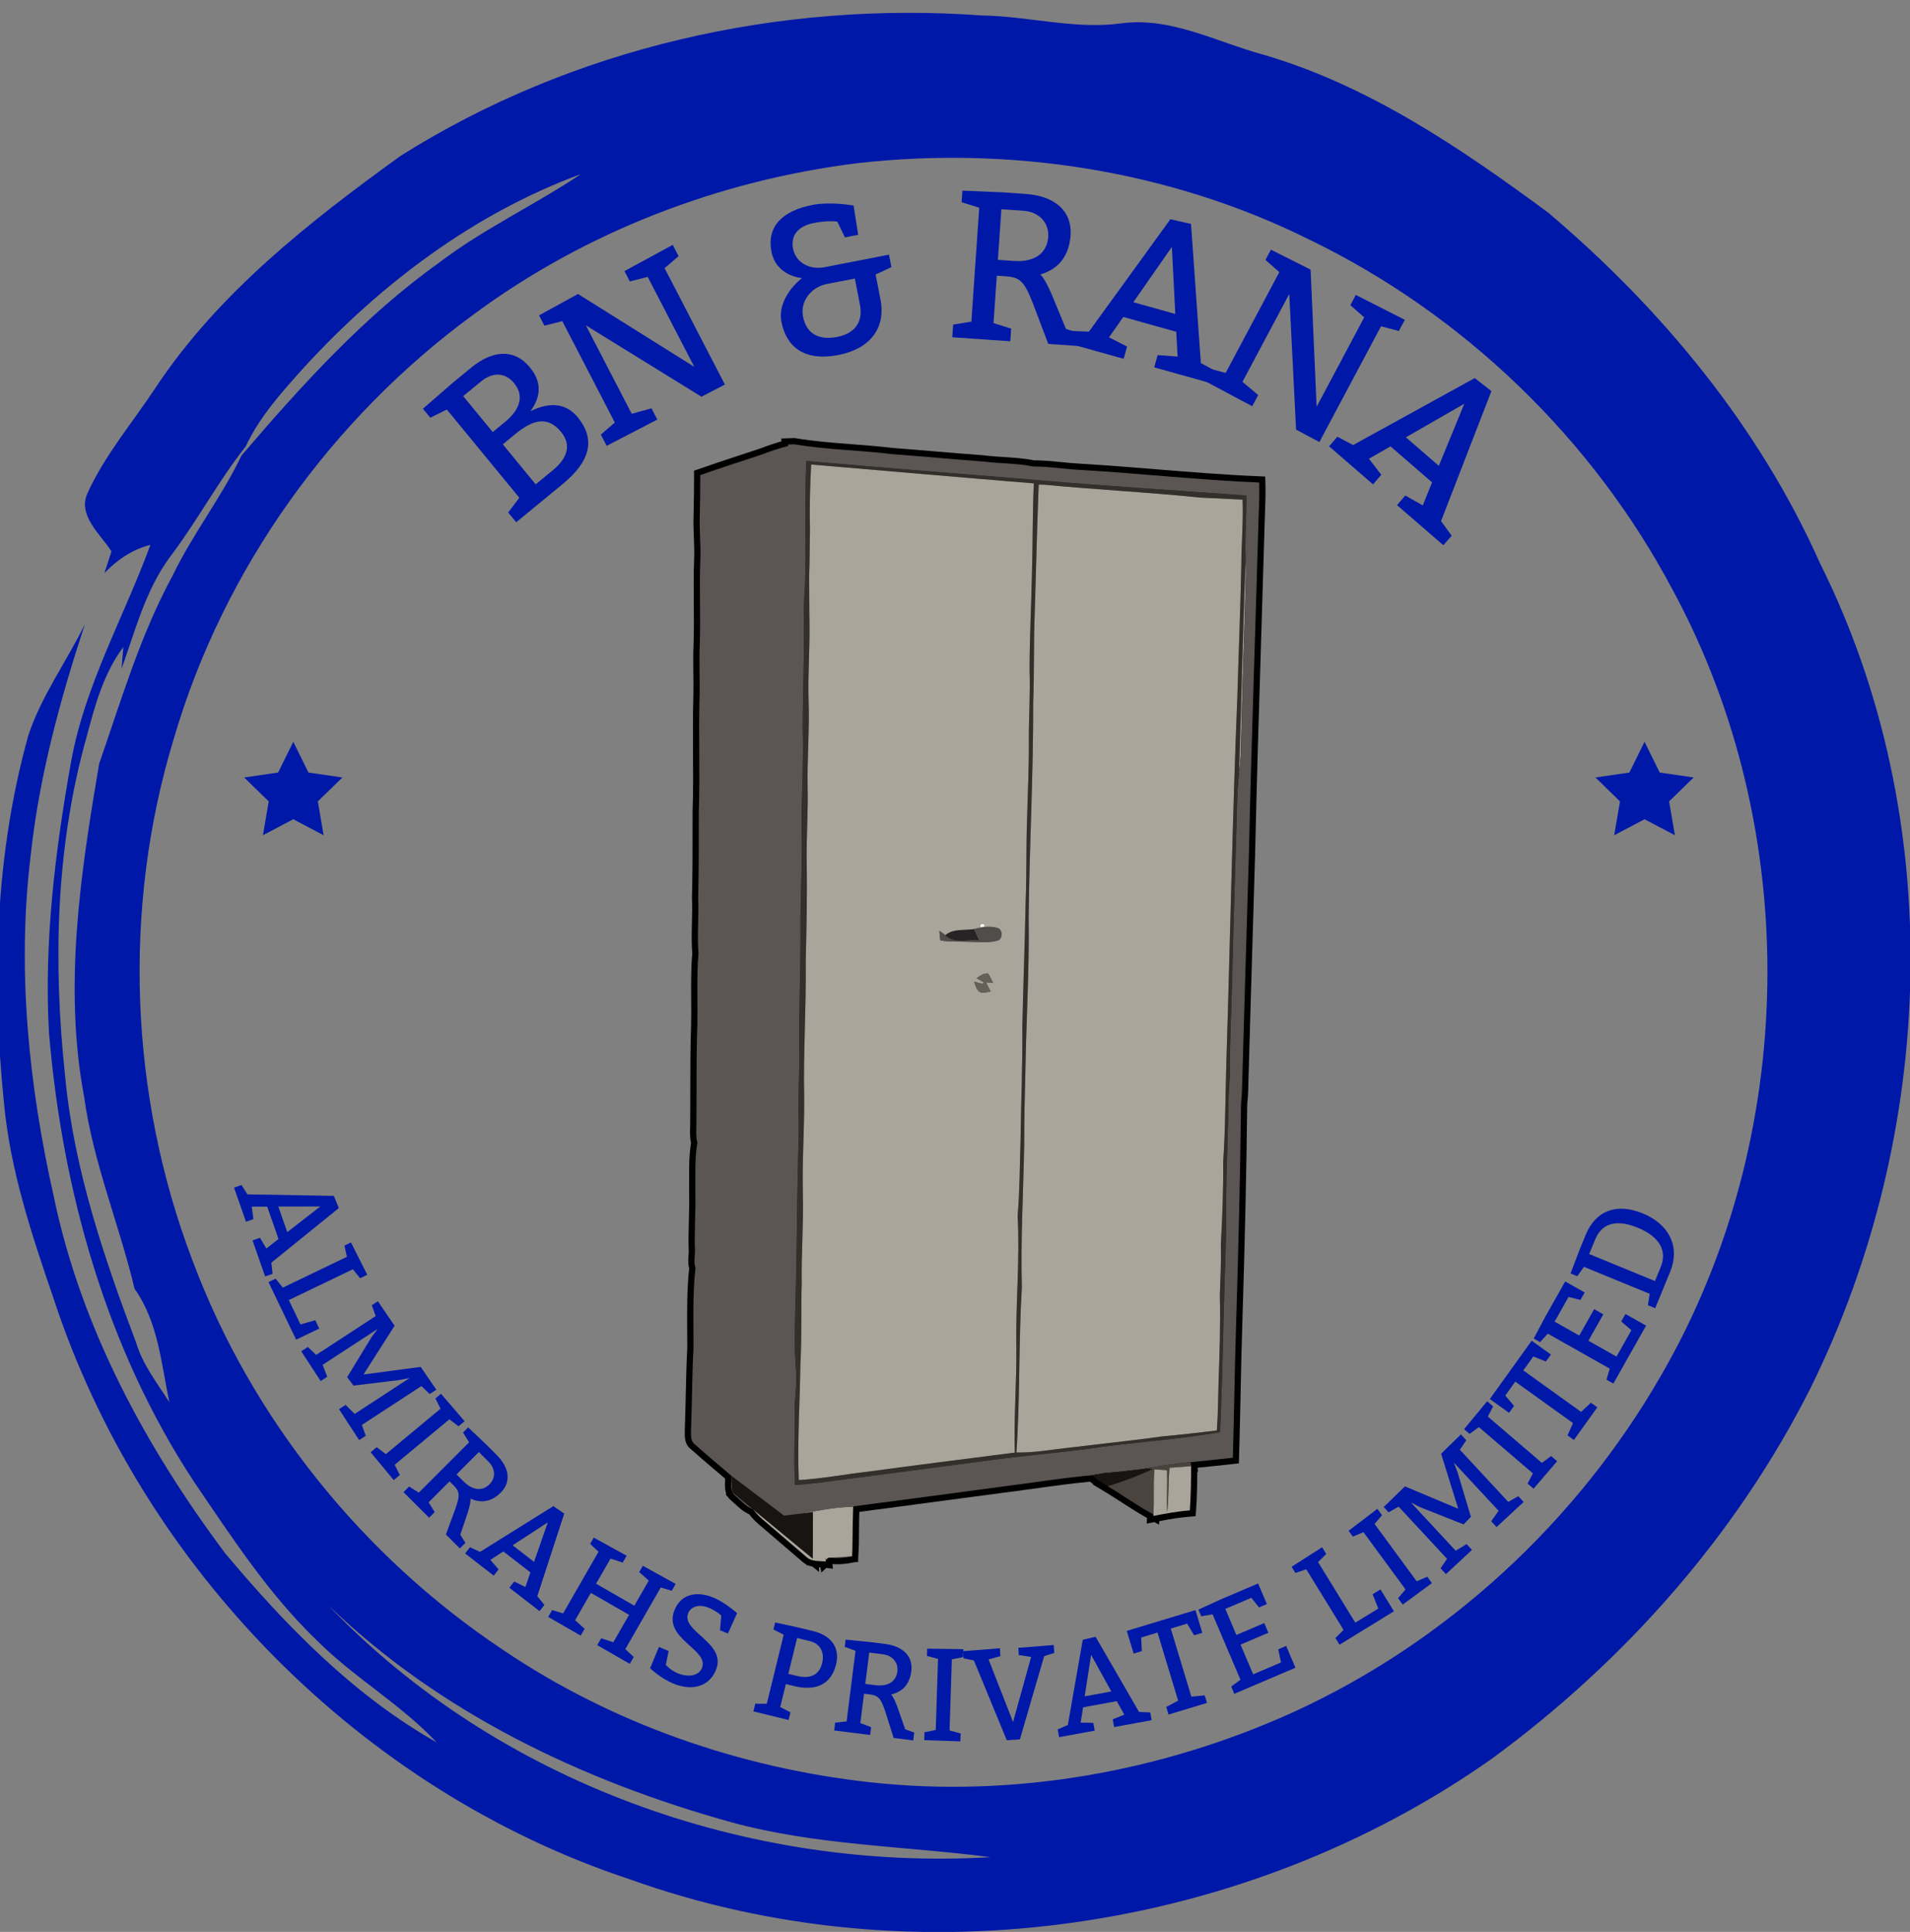 <?xml version="1.0" encoding="utf-8"?>
<!-- Generator: Adobe Illustrator 15.0.0, SVG Export Plug-In . SVG Version: 6.00 Build 0)  -->
<!DOCTYPE svg PUBLIC "-//W3C//DTD SVG 1.1//EN" "http://www.w3.org/Graphics/SVG/1.1/DTD/svg11.dtd">
<svg version="1.1" id="Layer_1" xmlns="http://www.w3.org/2000/svg" xmlns:xlink="http://www.w3.org/1999/xlink" x="0px" y="0px"
	 width="573.589px" height="579.978px" viewBox="0 0 573.589 579.978" enable-background="new 0 0 573.589 579.978"
	 xml:space="preserve">
<rect x="0" y="0" width="573.589" height="579.978" fill="#808080" stroke="none"/>
<g>
	<defs>
		<rect id="SVGID_1_" x="-133.118" y="-8.28" width="841.89" height="595.28"/>
	</defs>
	<clipPath id="SVGID_2_">
		<use xlink:href="#SVGID_1_"  overflow="visible"/>
	</clipPath>
	<g clip-path="url(#SVGID_2_)">
		<path fill="#0018A8" d="M134.197,122.954l-4.975,2.446l-2.217-2.698l8.871-7.703l5.64-4.636c6.13-5.039,12.761-5.97,17.599-0.085
			c3.628,4.414,3.428,8.769,0.155,13.186c6.117-3.056,10.948-2.179,14.173,1.745c5.644,6.865,3.649,13.436-4.443,20.088
			l-13.977,11.489l-2.419-2.942l3.363-4.407L134.197,122.954z M151.648,126.688c4.414-3.628,5.946-7.763,2.721-11.686
			c-2.822-3.434-6.685-3.134-9.873-0.514l-5.394,4.434l8.868,10.79L151.648,126.688z M166.02,141.172
			c4.659-3.83,5.499-7.807,2.475-11.485c-4.031-4.904-8.428-3.755-13.823,0.679l-3.678,3.024l9.877,12.015L166.02,141.172z"/>
		<polygon fill="#0018A8" points="195.649,122.581 197.401,125.962 182.182,133.849 180.43,130.465 184.637,126.855 168.866,96.418 
			163.491,97.773 161.885,94.673 173.576,88.258 208.502,110.129 194.513,83.13 189.138,84.485 187.531,81.385 202.041,73.509 
			203.793,76.893 199.586,80.501 217.693,115.448 210.647,119.1 175.954,97.68 189.71,124.228 		"/>
		<path fill="#0018A8" d="M264.409,89.889c1.698,8.725-3.252,14.862-12.6,16.682c-10.282,2.002-15.675-2.446-17.131-9.924
			c-1.455-7.478,6.169-13.166,6.169-13.166s-7.729-0.501-9.173-7.917c-1.504-7.727,3.487-12.321,12.336-14.043
			c5.484-1.068,12.325,0.188,12.325,0.188l1.387,8.785l-3.988,0.776l-2.279-4.731c0,0-2.675-0.449-7.037,0.4
			c-4.985,0.97-6.993,3.948-6.265,7.688c0.849,4.362,5.134,6.438,9.496,5.589l19.319-3.761l0.727,3.74l-4.742,2.216L264.409,89.889z
			 M248.308,85.262c-4.673,0.91-8.057,5.125-7.147,9.799c1.031,5.297,4.943,7.123,10.241,6.092c5.297-1.031,7.866-4.442,6.835-9.739
			l-1.516-7.79L248.308,85.262z"/>
		<path fill="#0018A8" d="M294.073,62.354l-5.296-1.638l0.241-3.484l12.056,0.515l6.968,0.482
			c8.931,0.617,13.953,5.292,13.463,12.386c-0.425,6.144-3.501,10.132-9.088,11.782c0.952,0.957,1.979,2.683,3.406,5.964
			l4.308,10.416l4.427,1.325l-0.263,3.8l-9.501-0.657l-4.574-12.09c-2.538-6.54-3.845-7.903-8.025-8.192l-2.85-0.197l-0.985,14.251
			l5.295,1.639l-0.262,3.801l-17.418-1.204l0.262-3.801l5.472-0.894L294.073,62.354z M304.423,78.344
			c6.207,0.429,10.019-2.235,10.364-7.238c0.294-4.244-2.79-7.512-7.413-7.832l-6.651-0.46l-1.051,15.202L304.423,78.344z"/>
		<path fill="#0018A8" d="M351.473,65.821l6.2,1.405l2.951,41.767l4.75,2.581l-1.026,3.668l-17.731-4.96l1.026-3.669l6.011,0.429
			l-0.424-7.436l-15.897-4.448l-4.283,6.12l5.423,2.77l-1.026,3.668l-16.814-4.704l1.026-3.668l5.339,0.24L351.473,65.821z
			 M351.92,74.121l-11.568,16.608l12.595,3.523L351.92,74.121z"/>
		<polygon fill="#0018A8" points="377.845,118.595 376.054,121.957 360.926,113.897 362.717,110.536 368.077,111.953 
			384.194,81.696 380.028,78.039 381.669,74.957 393.585,80.944 395.391,122.115 409.687,95.275 405.522,91.619 407.164,88.537 
			421.88,96.017 420.089,99.378 414.73,97.962 396.225,132.701 389.221,128.97 387.177,88.249 373.12,114.639 		"/>
		<path fill="#0018A8" d="M442.876,113.507l5.009,3.913l-15.136,39.032l3.194,4.359l-2.491,2.88l-13.922-12.045l2.492-2.88
			l5.254,2.951l2.786-6.907l-12.481-10.799l-6.482,3.709l3.724,4.816l-2.492,2.88l-13.201-11.422l2.492-2.88l4.726,2.494
			L442.876,113.507z M439.743,121.204l-17.542,10.088l9.889,8.556L439.743,121.204z"/>
	</g>
</g>
<g>
	<g>
		<path fill="#0018A8" d="M100.26,359.017l1.492,3.666l-20.268,16.394l0.375,3.346l-2.239,0.782l-3.787-10.818l2.238-0.784
			l1.924,3.222l3.645-2.868l-3.396-9.699l-4.651-0.006l0.519,3.756l-2.239,0.783l-3.591-10.26l2.238-0.783l1.78,2.812
			L100.26,359.017z M96.182,362.203l-12.601,0.016l2.69,7.685L96.182,362.203z"/>
		<polygon fill="#0018A8" points="94.683,396.351 95.882,398.846 88.931,402.185 80.626,384.897 82.766,383.871 84.934,386.558 
			104.183,377.313 103.439,373.941 105.399,372.998 110.287,382.715 108.147,383.743 105.979,381.055 86.731,390.3 90.242,397.606 
					"/>
		<polygon fill="#0018A8" points="123.062,413.674 119.931,414.301 106.151,415.976 104.257,413.435 111.669,401.279 
			113.447,398.939 96.892,409.742 98.282,413.32 96.295,414.616 90.461,405.676 92.448,404.38 94.947,406.762 112.827,395.095 
			111.653,391.848 113.474,390.659 118.501,398.002 109.167,412.638 126.33,410.361 131.033,417.206 129.046,418.503 
			126.547,416.12 108.667,427.788 109.841,431.034 107.854,432.331 101.805,423.061 103.791,421.764 106.506,424.478 		"/>
	</g>
	<polygon fill="#0018A8" points="113.124,434.468 115.879,436.548 132.301,422.91 130.762,419.821 132.435,418.432 139.532,426.668 
		137.707,428.184 134.952,426.104 118.53,439.74 120.069,442.83 118.244,444.346 111.299,435.983 	"/>
</g>
<g>
	<defs>
		<rect id="SVGID_3_" x="-133.118" y="-8.28" width="841.89" height="595.28"/>
	</defs>
	<clipPath id="SVGID_4_">
		<use xlink:href="#SVGID_3_"  overflow="visible"/>
	</clipPath>
	<path clip-path="url(#SVGID_4_)" fill="#0018A8" d="M140.875,432.996l-1.819-2.936l1.537-1.538l5.454,5.169l3.076,3.073
		c3.944,3.94,4.394,8.188,1.265,11.321c-2.711,2.713-5.785,3.33-9.085,1.821c0.057,0.84-0.166,2.068-0.836,4.193l-2.233,6.655
		l1.539,2.431l-1.676,1.678l-4.196-4.189l2.792-7.55c1.479-4.11,1.423-5.284-0.424-7.128l-1.258-1.258l-6.286,6.293l1.818,2.935
		l-1.676,1.678l-7.692-7.683l1.676-1.679l2.937,1.815L140.875,432.996z M139.204,444.736c2.741,2.738,5.621,3.044,7.828,0.835
		c1.871-1.874,1.758-4.67-0.284-6.709l-2.937-2.934l-6.705,6.713L139.204,444.736z"/>
	<path clip-path="url(#SVGID_4_)" fill="#0018A8" d="M166.192,452.155l3.248,2.264l-8.088,24.788l2.135,2.604l-1.452,1.876
		l-9.067-7.02l1.452-1.876l3.368,1.656l1.498-4.389l-8.129-6.292l-3.906,2.525l2.479,2.869l-1.452,1.876l-8.598-6.655l1.452-1.876
		l3.024,1.392L166.192,452.155z M164.504,457.049l-10.567,6.87l6.441,4.985L164.504,457.049z"/>
	<polygon clip-path="url(#SVGID_4_)" fill="#0018A8" points="165.803,483.366 169.11,484.355 179.748,465.849 177.228,463.489 
		178.312,461.604 188.178,467.048 186.996,469.104 183.346,467.918 179.012,475.457 190.493,482.057 194.827,474.517 
		191.965,471.961 193.049,470.075 202.914,475.518 201.733,477.574 198.426,476.586 187.788,495.093 190.307,497.451 
		189.125,499.509 179.358,493.894 180.54,491.838 184.189,493.023 188.917,484.799 177.436,478.199 172.708,486.425 175.571,488.98 
		174.388,491.037 164.621,485.424 	"/>
	<path clip-path="url(#SVGID_4_)" fill="#0018A8" d="M199.947,499.793c0,0,1.265,1.594,3.638,2.578
		c2.666,1.105,6.132,1.001,7.206-1.592c2.331-5.623-11.819-8.75-8.201-17.478c2.119-5.111,7.102-5.57,11.666-3.679
		c3.469,1.439,7.099,4.654,7.099,4.654l-2.756,6.132l-2.373-0.983l0.378-4.422c0,0-1.59-1.43-3.598-2.262
		c-3.287-1.362-5.568-0.297-6.325,1.529c-2.301,5.55,11.723,8.881,8.317,17.097c-2.271,5.477-7.734,6.165-12.845,4.046
		c-3.834-1.59-6.917-4.579-6.917-4.579l2.649-6.39l2.921,1.211L199.947,499.793z"/>
	<path clip-path="url(#SVGID_4_)" fill="#0018A8" d="M235.349,490.767l-3.077-1.567l0.517-2.111l7.344,1.593l4.033,0.987
		c5.761,1.409,8.081,5.234,6.907,10.035c-1.457,5.953-6.05,8.085-12.579,6.487l-2.497-0.611l-1.691,6.914l3.076,1.566l-0.564,2.305
		l-10.562-2.585l0.564-2.305l3.453,0.032L235.349,490.767z M239.246,503.118c4.225,1.034,6.807-0.369,7.653-3.826
		c0.752-3.071-0.413-5.8-3.677-6.599l-3.841-0.94l-2.632,10.755L239.246,503.118z"/>
	<path clip-path="url(#SVGID_4_)" fill="#0018A8" d="M256.915,495.603l-3.235-1.205l0.272-2.157l7.478,0.743l4.315,0.544
		c5.532,0.697,8.491,3.78,7.937,8.174c-0.479,3.807-2.532,6.178-6.064,7.008c0.559,0.629,1.136,1.736,1.909,3.827l2.313,6.628
		l2.706,0.979l-0.296,2.354l-5.885-0.74l-2.42-7.679c-1.349-4.154-2.113-5.049-4.702-5.375l-1.766-0.223l-1.112,8.827l3.236,1.205
		l-0.297,2.354l-10.788-1.359l0.296-2.354l3.434-0.364L256.915,495.603z M262.79,505.908c3.845,0.484,6.308-1.038,6.699-4.138
		c0.331-2.629-1.471-4.768-4.335-5.13l-4.119-0.519l-1.187,9.415L262.79,505.908z"/>
	<polygon clip-path="url(#SVGID_4_)" fill="#0018A8" points="277.624,520.05 281.009,519.368 281.701,498.028 278.367,497.128 
		278.438,494.954 289.312,495.11 289.236,497.481 285.851,498.162 285.158,519.503 288.492,520.403 288.415,522.774 
		277.547,522.421 	"/>
	<polygon clip-path="url(#SVGID_4_)" fill="#0018A8" points="289.242,495.698 300.279,494.836 300.421,497.202 296.875,498.17 
		304.228,516.973 309.663,497.437 305.946,496.869 305.815,494.699 316.457,493.859 316.599,496.227 313.569,497.201 
		306.285,522.194 302.339,522.433 292.458,498.475 289.373,497.869 	"/>
	<path clip-path="url(#SVGID_4_)" fill="#0018A8" d="M325.158,492.292l3.852-0.908l13.057,22.563l3.362,0.146l0.428,2.333
		l-11.275,2.067l-0.428-2.332l3.48-1.402l-2.268-4.045l-10.109,1.853l-0.725,4.595l3.79,0.067l0.428,2.333l-10.692,1.96
		l-0.428-2.333l3.053-1.322L325.158,492.292z M327.674,496.813l-1.937,12.451l8.008-1.468L327.674,496.813z"/>
	<polygon clip-path="url(#SVGID_4_)" fill="#0018A8" points="350.244,512.46 353.799,510.56 347.62,490.124 342.7,491.611 
		342.898,495.683 340.439,496.426 338.378,489.614 359.002,483.377 361.062,490.189 358.603,490.934 356.512,487.436 
		351.593,488.922 357.773,509.356 361.786,508.969 362.472,511.239 350.93,514.731 	"/>
	<polygon clip-path="url(#SVGID_4_)" fill="#0018A8" points="379.665,487.27 380.905,490.179 372.542,493.745 376.339,502.652 
		384.703,499.087 383.879,495.141 386.244,494.133 389.034,500.678 370.671,508.507 369.741,506.326 372.522,504.281 
		364.15,484.646 360.75,485.235 359.897,483.235 366.728,480.108 377.818,475.38 380.454,481.562 378.09,482.569 375.786,479.685 
		367.968,483.018 371.301,490.835 	"/>
	<polygon clip-path="url(#SVGID_4_)" fill="#0018A8" points="412.208,478.614 414.565,477.165 418.603,483.731 402.269,493.774 
		401.028,491.755 403.476,489.32 392.294,471.136 389.018,472.222 387.879,470.369 397.037,464.508 398.279,466.527 
		395.831,468.962 407.012,487.146 413.916,482.901 	"/>
	<polygon clip-path="url(#SVGID_4_)" fill="#0018A8" points="419.851,479.801 422.091,477.174 409.452,459.97 406.275,461.322 
		404.988,459.57 413.632,452.974 415.037,454.885 412.796,457.512 425.436,474.716 428.613,473.364 430.017,475.276 
		421.255,481.712 	"/>
	<polygon clip-path="url(#SVGID_4_)" fill="#0018A8" points="436.593,439.083 437.741,442.063 441.724,455.361 439.541,457.658 
		426.306,452.41 423.698,451.056 437.15,465.543 440.44,463.566 442.054,465.306 434.231,472.568 432.616,470.83 434.542,467.964 
		420.015,452.316 417.014,454.023 415.535,452.431 421.919,446.232 437.925,452.954 432.776,436.424 438.726,430.63 440.34,432.368 
		438.416,435.234 452.942,450.882 455.943,449.176 457.557,450.913 449.444,458.445 447.83,456.707 450.044,453.571 	"/>
	<polygon clip-path="url(#SVGID_4_)" fill="#0018A8" points="458.747,445.387 460.332,442.32 444.116,428.436 441.33,430.474 
		439.678,429.06 446.599,420.673 448.4,422.216 446.815,425.283 463.031,439.167 465.817,437.128 467.619,438.671 460.548,446.929 	
		"/>
	<polygon clip-path="url(#SVGID_4_)" fill="#0018A8" points="470.728,430.911 472.391,427.237 455.046,414.787 452.049,418.964 
		454.685,422.071 453.186,424.159 447.405,420.011 459.97,402.505 465.751,406.654 464.252,408.742 460.464,407.239 
		457.467,411.415 474.812,423.865 477.76,421.114 479.687,422.498 472.655,432.294 	"/>
	<polygon clip-path="url(#SVGID_4_)" fill="#0018A8" points="478.737,393.03 481.491,394.587 477.019,402.504 485.453,407.267 
		489.925,399.349 486.871,396.717 488.134,394.479 494.331,397.978 484.513,415.362 482.448,414.195 483.412,410.882 
		464.823,400.384 462.482,402.922 460.589,401.852 464.111,395.215 470.04,384.715 475.891,388.019 474.628,390.258 
		471.043,389.367 466.865,396.769 474.265,400.948 	"/>
	<path clip-path="url(#SVGID_4_)" fill="#0018A8" d="M475.673,380.323l-2.008,2.809l-2.012-0.826l2.67-7.024l1.877-4.572
		c2.928-7.132,9.118-9.719,17.165-6.416c8.047,3.304,11.215,10.16,8.212,17.477l-4.504,10.972l-2.194-0.901l0.544-3.409
		L475.673,380.323z M498.727,380.384c1.877-4.57,0.044-8.957-6.905-11.81c-6.767-2.777-10.894-1.052-12.771,3.52l-1.802,4.39
		l19.75,8.107L498.727,380.384z"/>
</g>
<g>
	<defs>
		<rect id="SVGID_5_" x="-133.118" y="-8.28" width="841.89" height="595.28"/>
	</defs>
	<clipPath id="SVGID_6_">
		<use xlink:href="#SVGID_5_"  overflow="visible"/>
	</clipPath>
	<path clip-path="url(#SVGID_6_)" d="M372.556,418.478c0.143-6.909,0.29-14.053,0.523-21.076
		c0.783-25.306,1.251-46.251,1.468-65.908c0.144-1.318,0.239-2.624,0.283-3.898c0.452-16.373,0.941-32.742,1.431-49.111
		l0.651-21.853c0.481-21.589,1.163-43.535,1.821-64.759c0.362-11.673,0.724-23.347,1.057-35.024
		c0.028-1.052,0.067-2.103,0.106-3.155c0.105-2.904,0.217-5.908,0.116-8.898l-0.06-1.729l-1.727-0.072
		c-10.269-0.426-20.7-1.274-30.788-2.094c-7.484-0.608-15.221-1.237-22.883-1.693c-1.938-0.087-3.926-0.286-5.851-0.477
		c-2.226-0.222-4.527-0.452-6.836-0.522c-0.469-0.014-0.94-0.022-1.412-0.022c-2.993-0.6-6.018-0.79-8.945-0.975
		c-1.99-0.125-4.049-0.255-6.133-0.524c-4.861-0.356-9.718-0.765-14.574-1.174c-4.289-0.361-8.578-0.723-12.785-1.038
		c-4.062-0.497-8.193-0.811-12.184-1.115c-5.611-0.427-11.412-0.868-17.016-1.821l-0.188-0.031l-4.038,0.138l0.094,0.848
		c-2.014,0.56-4.143,1.279-6.53,2.201l-0.552,0.181c-5.88,1.928-11.961,3.92-17.921,5.992l-1.252,0.434l-0.002,1.325
		c-0.004,3.517-0.025,7.684-0.141,11.903c-0.093,2.289-0.004,4.577,0.082,6.79c0.083,2.14,0.17,4.354,0.083,6.494
		c-0.181,4.471-0.142,8.994-0.107,13.368c0.034,3.954,0.069,8.042-0.061,12.019c-0.142,3.062-0.105,6.15-0.07,9.136
		c0.024,1.983,0.046,3.965,0.02,5.911c-0.185,5.829-0.149,11.737-0.116,17.452c0.035,5.85,0.073,11.9-0.132,17.886
		c-0.008,2.244-0.008,4.488-0.009,6.732c-0.001,6.266-0.004,12.744-0.177,19.242c0.109,2.435,0.049,4.949-0.009,7.381
		c-0.074,3.049-0.15,6.201,0.098,9.342c-0.396,4.521-0.359,9.09-0.323,13.51c0.022,2.733,0.045,5.561-0.036,8.311
		c-0.223,6.492-0.228,13.08-0.231,19.45c0,3.153-0.002,6.308-0.031,9.468c-0.002,0.428-0.013,0.858-0.024,1.289
		c-0.042,1.574-0.086,3.198,0.276,4.864c-0.601,3.582-0.584,7.186-0.567,10.673c0.006,1.303,0.014,2.604-0.012,3.995
		c0.082,2.778,0.005,5.629-0.071,8.387c-0.086,3.144-0.175,6.396-0.033,9.468c-0.013,0.336-0.04,0.676-0.065,1.018
		c-0.094,1.249-0.2,2.649,0.187,4.068c-0.673,6.207-0.632,12.507-0.59,18.604c0.012,1.778,0.024,3.555,0.021,5.234
		c-0.242,4.628-0.346,9.325-0.447,13.866c-0.074,3.414-0.15,6.827-0.284,10.346c0.007,0.273-0.002,0.558-0.011,0.848
		c-0.043,1.549-0.108,3.888,1.757,5.313c2.517,2.258,5.128,4.473,7.653,6.613c0.897,0.762,1.795,1.522,2.691,2.287
		c-0.001,0.271-0.012,0.56-0.025,0.857c-0.039,1.031-0.075,2.281,0.299,3.455l0.044,0.718l0.459,0.378
		c0.27,0.432,0.617,0.838,1.088,1.196c0.421,0.354,0.831,0.736,1.24,1.119c1.145,1.067,2.446,2.235,4.083,2.972l0.075,0.063
		c0.883,1.085,1.764,2.03,2.69,2.832c4.466,3.805,8.92,7.614,13.337,11.426c0.379,0.339,0.78,0.598,1.191,0.808l-0.001,0.257
		l0.503-0.033c0.419,0.167,0.844,0.287,1.267,0.371l1.957,1.613l0.004-1.396c0.135,0.007,0.271,0.014,0.401,0.02
		c0.015,0.001,0.03,0.002,0.045,0.003l0.24,1.545l1.521-1.394l1.971,0.262l-0.168-1.432c0.254,0.017,0.507,0.057,0.761,0.063
		c1.794,0.056,3.659-0.124,5.543-0.53l0.312-0.067l1.112-0.076l0.024-1.279l0.019-0.262c0.204-2.701,0.217-5.418,0.229-8.044
		c0.009-1.793,0.017-3.635,0.088-5.454c14.106-1.853,28.204-3.723,42.289-5.616c3.287-0.409,6.566-0.868,9.849-1.327
		c5.577-0.78,11.335-1.577,17.121-2.121c0.338,0.264,0.674,0.52,1.011,0.763l-0.184,0.059l3.518,2.114
		c1.806,1.086,3.573,2.23,5.344,3.374c2.4,1.555,4.89,3.13,7.451,4.578l-0.093,1.687l2.299-0.446l1.418,0.769l0.061-1.052
		c2.927-0.559,6.111-1.126,9.302-1.353l1.606-0.114l0.12-1.606c0.298-3.902,0.354-7.841,0.387-11.683l0.203-0.013l-0.132-1.272
		c3.602-0.359,7.204-0.729,10.802-1.128l1.607-0.178l0.051-1.618C372.291,431.293,372.423,424.886,372.556,418.478"/>
	<path clip-path="url(#SVGID_6_)" fill="#332F2B" d="M241.745,176.05c-0.679,8.16-0.142,16.357-0.429,24.53
		c-0.064,6.106-0.271,12.208-0.254,18.311c0.308,10.447-0.493,20.896-0.307,31.346c0.183,8.856-0.35,17.702-0.369,26.558
		c0.141,13.069-0.531,26.131-0.377,39.201c0.133,6.852-0.443,13.693-0.2,20.547c0.112,3.543-0.03,7.09-0.119,10.632
		c-0.396,15.386-0.383,30.783-0.876,46.166c-0.094,5.182-0.296,10.365,0.067,15.544c0.024,0.353,0.066,1.064,0.089,1.423
		c0.286,3.715,0.116,7.451-0.342,11.149c0.199,8.112-0.353,16.23,0.112,24.345c5.87-0.319,11.667-1.3,17.491-2.023
		c12.982-1.634,25.934-3.431,38.911-5.094c10.344-1.483,20.762-2.346,31.125-3.666c13.328-2.017,26.831-2.74,40.111-5.063
		c0.746-15.704,0.927-31.431,1.437-47.147c0.121-4.985,0.382-9.972,0.395-14.953c-0.124-11.175,0.403-22.336,0.643-33.506
		c-0.021-3.713,0.19-7.425,0.47-11.129c-0.081-9.95,0.497-19.887,0.723-29.826c0.31-14.43,0.803-28.849,1.222-43.269
		c0.236-5.917,0.139-11.855,0.813-17.746c0.689-21.052,1.152-42.117,1.939-63.166c0.007-0.427,0.027-1.275,0.04-1.702
		c-0.25-6.254,0.337-12.5,0.231-18.756c-21.268-1.55-42.557-2.822-63.798-4.706c-22.783-1.855-45.574-3.658-68.347-5.663
		C241.575,150.938,242.113,163.494,241.745,176.05 M305.238,436.063c1.122-16.507,0.631-33.085,1.639-49.595
		c-0.393-14.343,0.45-28.669,0.698-43.002c-0.016-7.097,0.158-14.188,0.35-21.282c0.234-15.604,1.226-31.197,0.987-46.81
		c0.23-21.545,1.436-43.072,1.365-64.62c0.325-8.46,0.125-16.93,0.415-25.39c0.4-12.072,0.649-24.148,1.102-36.212
		c0.06-1.222,0.097-2.445,0.134-3.662c0.409,0.006,1.229,0.014,1.633,0.02c15.572,1.499,31.195,2.254,46.751,3.861
		c4.284,0.205,8.566,0.433,12.85,0.626c0.243,6.681-0.356,13.348-0.386,20.033c-0.267,12.849-0.8,25.69-1.165,38.543
		c-1.503,36.707-2.157,73.441-3.319,110.165c-0.315,10.053-0.268,20.123-0.964,30.165c0.092,8.271-0.252,16.545-0.704,24.805
		c0.153,5.079-0.139,10.156-0.293,15.232c0.223,8.713-0.094,17.433-0.386,26.142c-0.156,4.787-0.139,9.58-0.515,14.36
		c-2.753,0.344-5.517,0.665-8.279,0.962c-2.724,0.334-5.462,0.568-8.195,0.832c-5.259,0.748-10.535,1.339-15.813,1.964
		c-4.063,0.461-8.129,0.938-12.191,1.427C315.72,435.185,310.517,436.177,305.238,436.063 M242.987,172.792
		c0.177-4.533,0.159-9.071,0.25-13.606c-0.154-6.575-0.001-13.158,0.359-19.728c22.287,1.874,44.575,3.859,66.87,5.653
		c-0.416,9.363-0.284,18.743-0.584,28.11c-0.202,9.329-0.697,18.656-0.691,27.991c0.263,7.358-0.289,14.714-0.211,22.071
		c0.038,7.357-0.346,14.7-0.516,22.051c-0.331,8.269-0.12,16.548-0.434,24.818c-0.257,12.699-0.722,25.398-1.013,38.096
		c0.095,11.729-0.403,23.451-0.556,35.179c-0.24,7.175-0.232,14.362-0.858,21.525c0.727,13.186-0.625,26.377-0.383,39.571
		c0.109,10.521-0.78,21.037-0.476,31.566c-14.761,1.874-29.527,3.755-44.275,5.744c-6.871,0.769-13.683,2.109-20.594,2.501
		c-0.469-11.618,0.339-23.238,0.493-34.855c0.449-8.15,0.147-16.306,0.393-24.456c-0.139-8.953,0.588-17.897,0.344-26.847
		c-0.246-9.418,0.454-18.831,0.398-28.249c-0.314-13.682,0.642-27.353,0.456-41.035c0.232-9.963,0.47-19.938,0.297-29.903
		c-0.13-7.526,0.449-15.043,0.284-22.565c-0.171-8.654,0.581-17.297,0.282-25.943c-0.254-7.617,0.363-15.23,0.275-22.842
		C243,182.688,243.034,177.74,242.987,172.792"/>
	<path clip-path="url(#SVGID_6_)" fill="#FFFCF7" d="M295.556,278.324c0.924-1.548-2.246-1.136-0.998,0.155
		C294.808,278.44,295.307,278.363,295.556,278.324"/>
	<path clip-path="url(#SVGID_6_)" fill="#514D4A" d="M299.346,282.44c1.878-0.232,1.923-3.469,0.135-3.893
		c-1.277-0.339-2.615-0.385-3.925-0.223c-0.249,0.039-0.748,0.116-0.998,0.155c-0.731,0.122-1.451,0.279-2.167,0.466
		c0.498,1.106,0.994,2.212,1.499,3.318c-3.319-0.423-7.302,1.079-9.971-1.531c-0.592-0.451-1.197-0.873-1.802-1.307
		c0.069,0.972,0.079,1.965,0.298,2.93c2.96,0.465,5.975,0.25,8.954,0.404C294.023,282.804,296.744,283.129,299.346,282.44"/>
	<path clip-path="url(#SVGID_6_)" fill="#262424" d="M292.39,278.944c-2.848,0.422-6.107-0.202-8.472,1.788
		c2.67,2.609,6.652,1.107,9.971,1.531C293.385,281.156,292.888,280.05,292.39,278.944"/>
	<path clip-path="url(#SVGID_6_)" fill="#655F58" d="M296.722,292.273c-1.34-0.219-2.39,0.724-3.448,1.368
		c0.738,0.432,1.475,0.864,2.213,1.291c-0.124,0.1-0.373,0.306-0.497,0.412c-0.82-0.215-1.633-0.437-2.452-0.635
		c0.443,1.18,0.668,2.723,2.003,3.242c0.98,0.243,1.975-0.16,2.947-0.264c-0.445-0.938-0.902-1.863-1.371-2.789
		c0.708,0.062,1.417,0.124,2.119,0.185C297.786,294.118,297.354,293.136,296.722,292.273"/>
	<path clip-path="url(#SVGID_6_)" fill="#A9A59A" d="M243.597,139.457c-0.361,6.571-0.513,13.154-0.36,19.728
		c-0.091,4.536-0.072,9.074-0.25,13.606c0.047,4.95,0.013,9.896,0.111,14.847c0.088,7.612-0.529,15.226-0.274,22.843
		c0.298,8.646-0.454,17.289-0.282,25.943c0.165,7.522-0.415,15.038-0.284,22.565c0.172,9.964-0.066,19.939-0.298,29.903
		c0.187,13.682-0.769,27.354-0.455,41.035c0.055,9.418-0.645,18.83-0.398,28.248c0.243,8.951-0.484,17.896-0.344,26.848
		c-0.247,8.15,0.055,16.306-0.393,24.455c-0.155,11.617-0.963,23.238-0.494,34.856c6.911-0.391,13.724-1.732,20.594-2.5
		c14.748-1.991,29.515-3.871,44.277-5.746c-0.306-10.528,0.584-21.043,0.476-31.566c-0.242-13.192,1.108-26.385,0.382-39.569
		c0.626-7.164,0.619-14.353,0.858-21.526c0.152-11.727,0.651-23.449,0.556-35.178c0.292-12.698,0.756-25.397,1.013-38.097
		c0.314-8.269,0.102-16.549,0.433-24.818c0.171-7.35,0.555-14.694,0.517-22.05c-0.077-7.358,0.474-14.714,0.212-22.071
		c-0.007-9.336,0.489-18.662,0.689-27.992c0.301-9.367,0.169-18.746,0.585-28.11C288.171,143.316,265.883,141.332,243.597,139.457
		 M292.538,294.71c0.819,0.198,1.632,0.419,2.452,0.635c0.124-0.105,0.373-0.313,0.497-0.413c-0.738-0.426-1.475-0.857-2.213-1.291
		c1.059-0.643,2.108-1.587,3.448-1.368c0.632,0.863,1.063,1.847,1.514,2.813c-0.702-0.063-1.41-0.124-2.119-0.187
		c0.469,0.928,0.926,1.854,1.371,2.79c-0.973,0.104-1.967,0.507-2.947,0.264C293.206,297.433,292.981,295.89,292.538,294.71
		 M282.117,279.425c0.605,0.434,1.21,0.856,1.802,1.307c2.364-1.989,5.624-1.365,8.472-1.787c0.716-0.187,1.436-0.344,2.167-0.466
		c-1.248-1.291,1.922-1.703,0.998-0.155c1.31-0.162,2.647-0.116,3.925,0.223c1.788,0.424,1.743,3.661-0.135,3.893
		c-2.603,0.689-5.323,0.364-7.978,0.319c-2.979-0.154-5.995,0.061-8.954-0.404C282.196,281.39,282.186,280.397,282.117,279.425"/>
	<path clip-path="url(#SVGID_6_)" fill="#A9A59A" d="M307.924,322.184c0.235-15.604,1.226-31.197,0.988-46.809
		c0.229-21.546,1.435-43.073,1.364-64.621c0.325-8.46,0.125-16.929,0.415-25.39c0.4-12.072,0.649-24.148,1.101-36.212
		c0.061-1.222,0.098-2.445,0.134-3.662c0.41,0.006,1.23,0.014,1.634,0.02c15.571,1.499,31.194,2.254,46.751,3.862
		c4.283,0.204,8.566,0.432,12.851,0.625c0.242,6.681-0.357,13.349-0.387,20.033c-0.268,12.849-0.8,25.691-1.165,38.543
		c-1.503,36.707-2.156,73.441-3.318,110.165c-0.316,10.053-0.269,20.124-0.964,30.165c0.09,8.271-0.252,16.545-0.704,24.805
		c0.151,5.079-0.141,10.157-0.293,15.233c0.222,8.712-0.095,17.432-0.387,26.141c-0.155,4.787-0.14,9.58-0.515,14.36
		c-2.753,0.344-5.517,0.665-8.279,0.962c-2.724,0.334-5.462,0.569-8.194,0.832c-5.259,0.748-10.536,1.339-15.815,1.964
		c-4.061,0.461-8.128,0.938-12.189,1.427c-5.23,0.559-10.434,1.551-15.712,1.437c1.121-16.506,0.63-33.085,1.637-49.596
		c-0.393-14.342,0.452-28.669,0.7-43.002C307.559,336.369,307.733,329.278,307.924,322.184"/>
	<path clip-path="url(#SVGID_6_)" fill="#A9A59A" d="M238.002,154.72c-0.078,31.797-0.26,63.615-0.991,95.404
		c-0.478-2.884-0.597-5.815-0.509-8.733c-0.014-15.762,0.242-31.516,0.407-47.272c-0.064-5.723,0.658-11.44,0.057-17.151
		C237.537,169.561,236.937,162.089,238.002,154.72"/>
	<path clip-path="url(#SVGID_6_)" fill="#A9A59A" d="M374.018,169.212c0.007-0.427,0.026-1.275,0.04-1.702
		c0.062,1.971,0.141,3.942,0.098,5.915c-0.54,17.494-1.098,34.994-1.529,52.491c-0.064,2.163-0.303,4.31-0.547,6.462
		C372.768,211.327,373.232,190.262,374.018,169.212"/>
	<path clip-path="url(#SVGID_6_)" fill="#5B5653" d="M210.297,142.63c-0.005,3.989-0.033,7.983-0.142,11.975
		c-0.18,4.429,0.344,8.855,0.164,13.284c-0.342,8.465,0.106,16.931-0.167,25.398c-0.233,5.004,0.02,10.017-0.05,15.021
		c-0.373,11.76,0.154,23.525-0.247,35.285c-0.03,8.63,0.05,17.252-0.188,25.882c0.252,5.602-0.362,11.224,0.098,16.815
		c-0.653,7.266-0.152,14.584-0.367,21.875c-0.331,9.62-0.178,19.243-0.261,28.864c-0.009,2.027-0.222,4.099,0.29,6.088
		c-0.874,4.841-0.521,9.776-0.617,14.669c0.177,5.998-0.368,11.992-0.105,17.987c-0.066,1.597-0.382,3.285,0.154,4.831
		c-0.905,7.992-0.578,16.085-0.602,24.115c-0.421,8.018-0.416,16.054-0.728,24.076c0.032,1.634-0.37,3.659,1.125,4.808
		c3.575,3.209,7.275,6.271,10.922,9.395c0.228,2.021-0.642,4.634,1.243,6.07c1.689,1.42,3.198,3.261,5.322,4.029
		c3.184,0.287,5.214,2.848,7.722,4.482c2.395,1.557,5.046-0.36,7.273-1.293c-0.687-0.552-1.351-1.126-2.015-1.699
		c5.664-0.794,11.273-2.206,17.017-2.199c-2.126,0.985-4.386,1.645-6.689,2.037c-0.341,3.234-0.208,6.482,0.191,9.706
		c0.206,1.218-0.12,2.432-0.831,3.433c2.363,0.331,4.752,0.178,7.076-0.323c0.377-5,0.083-10.009,0.39-15.005
		c14.619-1.919,29.232-3.855,43.846-5.822c9.255-1.151,18.464-2.697,27.755-3.525c1.352-0.201,2.693-0.467,4.039-0.674
		c4.107-0.286,8.193-0.792,12.273-1.339c4.441-0.795,8.896-1.497,13.396-1.916c4.215-0.409,8.431-0.854,12.643-1.32
		c0.417-13.428,0.541-26.864,0.987-40.297c0.682-21.982,1.227-43.974,1.469-65.963c0.143-1.277,0.239-2.557,0.283-3.836
		c0.652-23.657,1.384-47.307,2.082-70.956c0.74-33.273,1.93-66.526,2.878-99.793c0.109-3.98,0.356-7.956,0.224-11.938
		c-17.923-0.744-35.766-2.721-53.677-3.788c-4.739-0.212-9.442-1.042-14.201-1.018c-4.945-1.021-10.03-0.852-15.028-1.505
		c-9.153-0.669-18.296-1.529-27.449-2.221c-9.744-1.19-19.601-1.303-29.285-2.947c-0.613,0.022-1.225,0.038-1.838,0.06l0.05,0.452
		c-2.716,0.663-5.371,1.57-7.982,2.576C222.582,138.486,216.424,140.5,210.297,142.63 M241.746,176.05
		c0.368-12.557-0.17-25.114,0.4-37.665c22.773,2.005,45.563,3.808,68.347,5.663c21.241,1.884,42.528,3.156,63.798,4.706
		c0.104,6.256-0.482,12.502-0.233,18.756c0.063,1.971,0.142,3.942,0.1,5.915c-0.541,17.494-1.1,34.994-1.529,52.492
		c-0.066,2.163-0.304,4.309-0.548,6.461c-0.675,5.891-0.577,11.829-0.814,17.746c-0.418,14.42-0.912,28.839-1.221,43.269
		c-0.225,9.939-0.803,19.876-0.723,29.826c-0.279,3.704-0.49,7.416-0.47,11.129c-0.238,11.17-0.767,22.331-0.643,33.506
		c-0.012,4.981-0.273,9.968-0.396,14.953c-0.509,15.717-0.69,31.443-1.437,47.147c-13.279,2.323-26.782,3.047-40.11,5.063
		c-10.362,1.32-20.78,2.183-31.126,3.666c-12.976,1.663-25.928,3.46-38.91,5.094c-5.824,0.724-11.621,1.704-17.491,2.023
		c-0.465-8.114,0.086-16.232-0.113-24.345c0.458-3.698,0.629-7.435,0.343-11.149c-0.024-0.359-0.066-1.07-0.09-1.423
		c-0.363-5.179-0.16-10.362-0.067-15.544c0.494-15.383,0.48-30.78,0.876-46.166c0.09-3.542,0.232-7.089,0.12-10.632
		c-0.244-6.854,0.333-13.695,0.199-20.547c-0.153-13.069,0.519-26.132,0.377-39.201c0.02-8.856,0.553-17.702,0.37-26.558
		c-0.186-10.45,0.614-20.899,0.307-31.346c-0.018-6.103,0.19-12.205,0.253-18.311C241.604,192.407,241.065,184.21,241.746,176.05"/>
	<path clip-path="url(#SVGID_6_)" fill="#4B433D" d="M357.584,438.961c-4.499,0.419-8.954,1.121-13.395,1.916
		c0.479,0.032,1.434,0.091,1.913,0.116c-4.341,2.091-8.893,3.686-13.475,5.163c4.62,2.779,9.011,5.942,13.76,8.517
		c0.252-4.513-0.085-9.037,0.288-13.548c1.268,0.073,2.529,0.163,3.792,0.248c0.143,4.23-0.142,8.472,0.043,12.708
		c0.533-4.464,0.259-8.964,0.723-13.43c2.159-0.183,4.318-0.349,6.476-0.491C357.678,439.859,357.615,439.263,357.584,438.961"/>
	<path clip-path="url(#SVGID_6_)" fill="#A9A59A" d="M357.709,440.16c-2.158,0.144-4.316,0.309-6.475,0.491
		c-0.465,4.466-0.19,8.966-0.725,13.43c-0.183-4.236,0.102-8.478-0.043-12.708c-1.262-0.084-2.522-0.175-3.791-0.248
		c-0.373,4.511-0.037,9.035-0.289,13.548l-0.023,0.433c3.63-0.704,7.259-1.392,10.949-1.655
		C357.649,449.026,357.673,444.594,357.709,440.16"/>
	<path clip-path="url(#SVGID_6_)" fill="#181412" d="M346.103,440.993c-0.479-0.026-1.436-0.084-1.913-0.116
		c-4.081,0.547-8.167,1.053-12.274,1.338c-1.346,0.208-2.688,0.473-4.039,0.675c1.487,1.229,3.102,2.276,4.752,3.268
		C337.209,444.679,341.762,443.085,346.103,440.993"/>
	<path clip-path="url(#SVGID_6_)" fill="#A9A59A" d="M256.138,452.389c-5.744-0.006-11.353,1.406-17.017,2.199
		c0.664,0.574,1.328,1.149,2.015,1.701c0.824,0.631,1.69,1.2,2.544,1.797c0.206-1.073,0.417-2.146,0.623-3.214
		c1.19-0.213,2.379-0.419,3.569-0.62c-0.015,4.705-0.637,9.433,0.087,14.113c0.214-0.196,0.636-0.6,0.85-0.8
		c0.711-1,1.037-2.214,0.831-3.434c-0.399-3.222-0.532-6.471-0.191-9.705C251.752,454.035,254.012,453.375,256.138,452.389"/>
	<path clip-path="url(#SVGID_6_)" fill="#A9A59A" d="M233.864,457.581c-2.508-1.635-4.538-4.195-7.722-4.482
		c0.834,1.064,1.744,2.074,2.774,2.965c4.469,3.807,8.926,7.619,13.371,11.455c1.563,1.397,3.803,1.026,5.723,1.281l-0.05-0.435
		c-0.725-4.681-0.103-9.408-0.087-14.113c-1.19,0.201-2.38,0.407-3.57,0.619c-0.205,1.068-0.417,2.142-0.622,3.215
		c-0.854-0.598-1.72-1.167-2.544-1.798C238.909,457.221,236.259,459.138,233.864,457.581"/>
	<polygon clip-path="url(#SVGID_6_)" fill="#181412" points="219.577,442.999 235.452,455.014 244.145,453.93 244.104,467.977 
		219.884,448 	"/>
	<polygon clip-path="url(#SVGID_6_)" fill="#A9A59A" points="256.138,452.389 244.145,453.93 244.105,467.978 255.868,467.178 	"/>
</g>
<polygon fill="#0018A8" points="88.075,222.694 92.631,231.928 102.823,233.409 95.449,240.597 97.189,250.746 88.075,245.954 
	78.959,250.746 80.701,240.597 73.327,233.409 83.518,231.928 "/>
<polygon fill="#0018A8" points="493.872,222.694 498.429,231.928 508.62,233.409 501.246,240.597 502.987,250.746 493.872,245.954 
	484.757,250.746 486.498,240.597 479.124,233.409 489.315,231.928 "/>
<g>
	<defs>
		<rect id="SVGID_7_" x="-133.118" y="-8.28" width="841.89" height="595.28"/>
	</defs>
	<clipPath id="SVGID_8_">
		<use xlink:href="#SVGID_7_"  overflow="visible"/>
	</clipPath>
	<path clip-path="url(#SVGID_8_)" fill="#0018A8" d="M120.384,46.734C171.953,14.263,234.337,0.201,294.932,4.65
		c13.934,0.204,27.715,4.244,41.7,2.378c14.905-2.046,28.635,5.548,42.646,9.357c31.678,9.204,59.342,28.047,85.625,47.427
		c34.132,28.866,63.33,64.2,81.636,105.235c38.402,76.881,34.977,171.071-2.734,247.492c-22.244,44.23-55.839,82.146-95.673,111.371
		c-73.864,52.105-173.448,66.908-258.792,36.355C108.47,537.6,42.557,470.562,16.07,389.77c-6.52-19.021-12.963-38.3-14.855-58.422
		c-3.758-36.868-2.71-74.682,7.287-110.552c3.937-11.915,11.479-22.142,16.976-33.366c-7.44,22.653-13.755,45.791-16.286,69.543
		c-4.142,34.209-0.563,68.878,6.98,102.346c8.13,39.195,27.664,75.245,51.492,107.051c18.23,21.731,38.581,42.646,63.458,56.708
		c-10.84-11.53-24.826-19.432-35.973-30.604c-14.548-13.985-25.593-31.038-36.868-47.605c-26.36-40.014-39.578-87.39-43.567-134.816
		c-1.534-27.357,1.867-54.714,6.674-81.611c4.167-22.883,15.851-43.234,23.777-64.864c-5.42,1.355-9.971,4.474-13.806,8.463
		c0.716-2.173,1.406-4.347,2.122-6.494c-3.349-5.242-10.406-10.892-7.108-17.718c5.241-11.403,13.5-21.042,20.352-31.448
		C65.619,87.896,92.976,66.522,120.384,46.734 M257.501,48.983c-41.393,5.139-81.585,20.531-115.155,45.331
		c-42.723,31.218-75.193,76.421-90.099,127.274C36.677,272.569,38.85,328.74,57.846,378.52
		c17.77,47.453,51.109,88.771,93.244,116.817c32.726,22.116,71.077,35.411,110.272,39.731c43.184,4.729,87.39-3.12,126.891-20.99
		c46.276-21.119,85.395-57.245,110.681-101.323c41.163-71.154,42.544-163.35,3.4-235.628
		C478.25,131.642,439.31,94.161,392.957,71.814C351.282,51.157,303.599,43.793,257.501,48.983 M91.544,110.038
		c-6.647,7.389-13.499,14.88-17.744,23.982c-8.309,10.457-14.522,22.346-22.601,32.982c-7.466,9.997-10.559,22.269-14.701,33.8
		c0.128-1.636,0.409-4.909,0.537-6.545c-5.906,7.874-8.514,17.488-10.994,26.845c-9.358,33.11-10.125,68.086-6.469,102.143
		c2.608,27.587,11.557,54.049,21.298,79.82c1.968,6.622,6.34,12.145,9.997,17.922c-2.455-11.633-3.35-24.084-10.457-34.081
		c-4.577-19.252-12.401-37.787-15.136-57.552c-6.239-33.263-1.1-67.114,4.5-100.07c6.622-19.022,12.323-38.53,21.987-56.325
		c6.034-12.579,14.753-23.624,20.761-36.203c18.025-21.042,36.791-41.828,59.47-57.987c13.32-10.15,28.584-17.206,42.441-26.487
		C142.449,64.017,114.478,85.11,91.544,110.038 M98.524,481.862c50.777,53.154,125.944,80.026,198.939,75.68
		c-25.977-3.35-52.464-3.528-77.878-10.482C175.098,534.711,131.992,514.23,98.524,481.862"/>
</g>
</svg>

